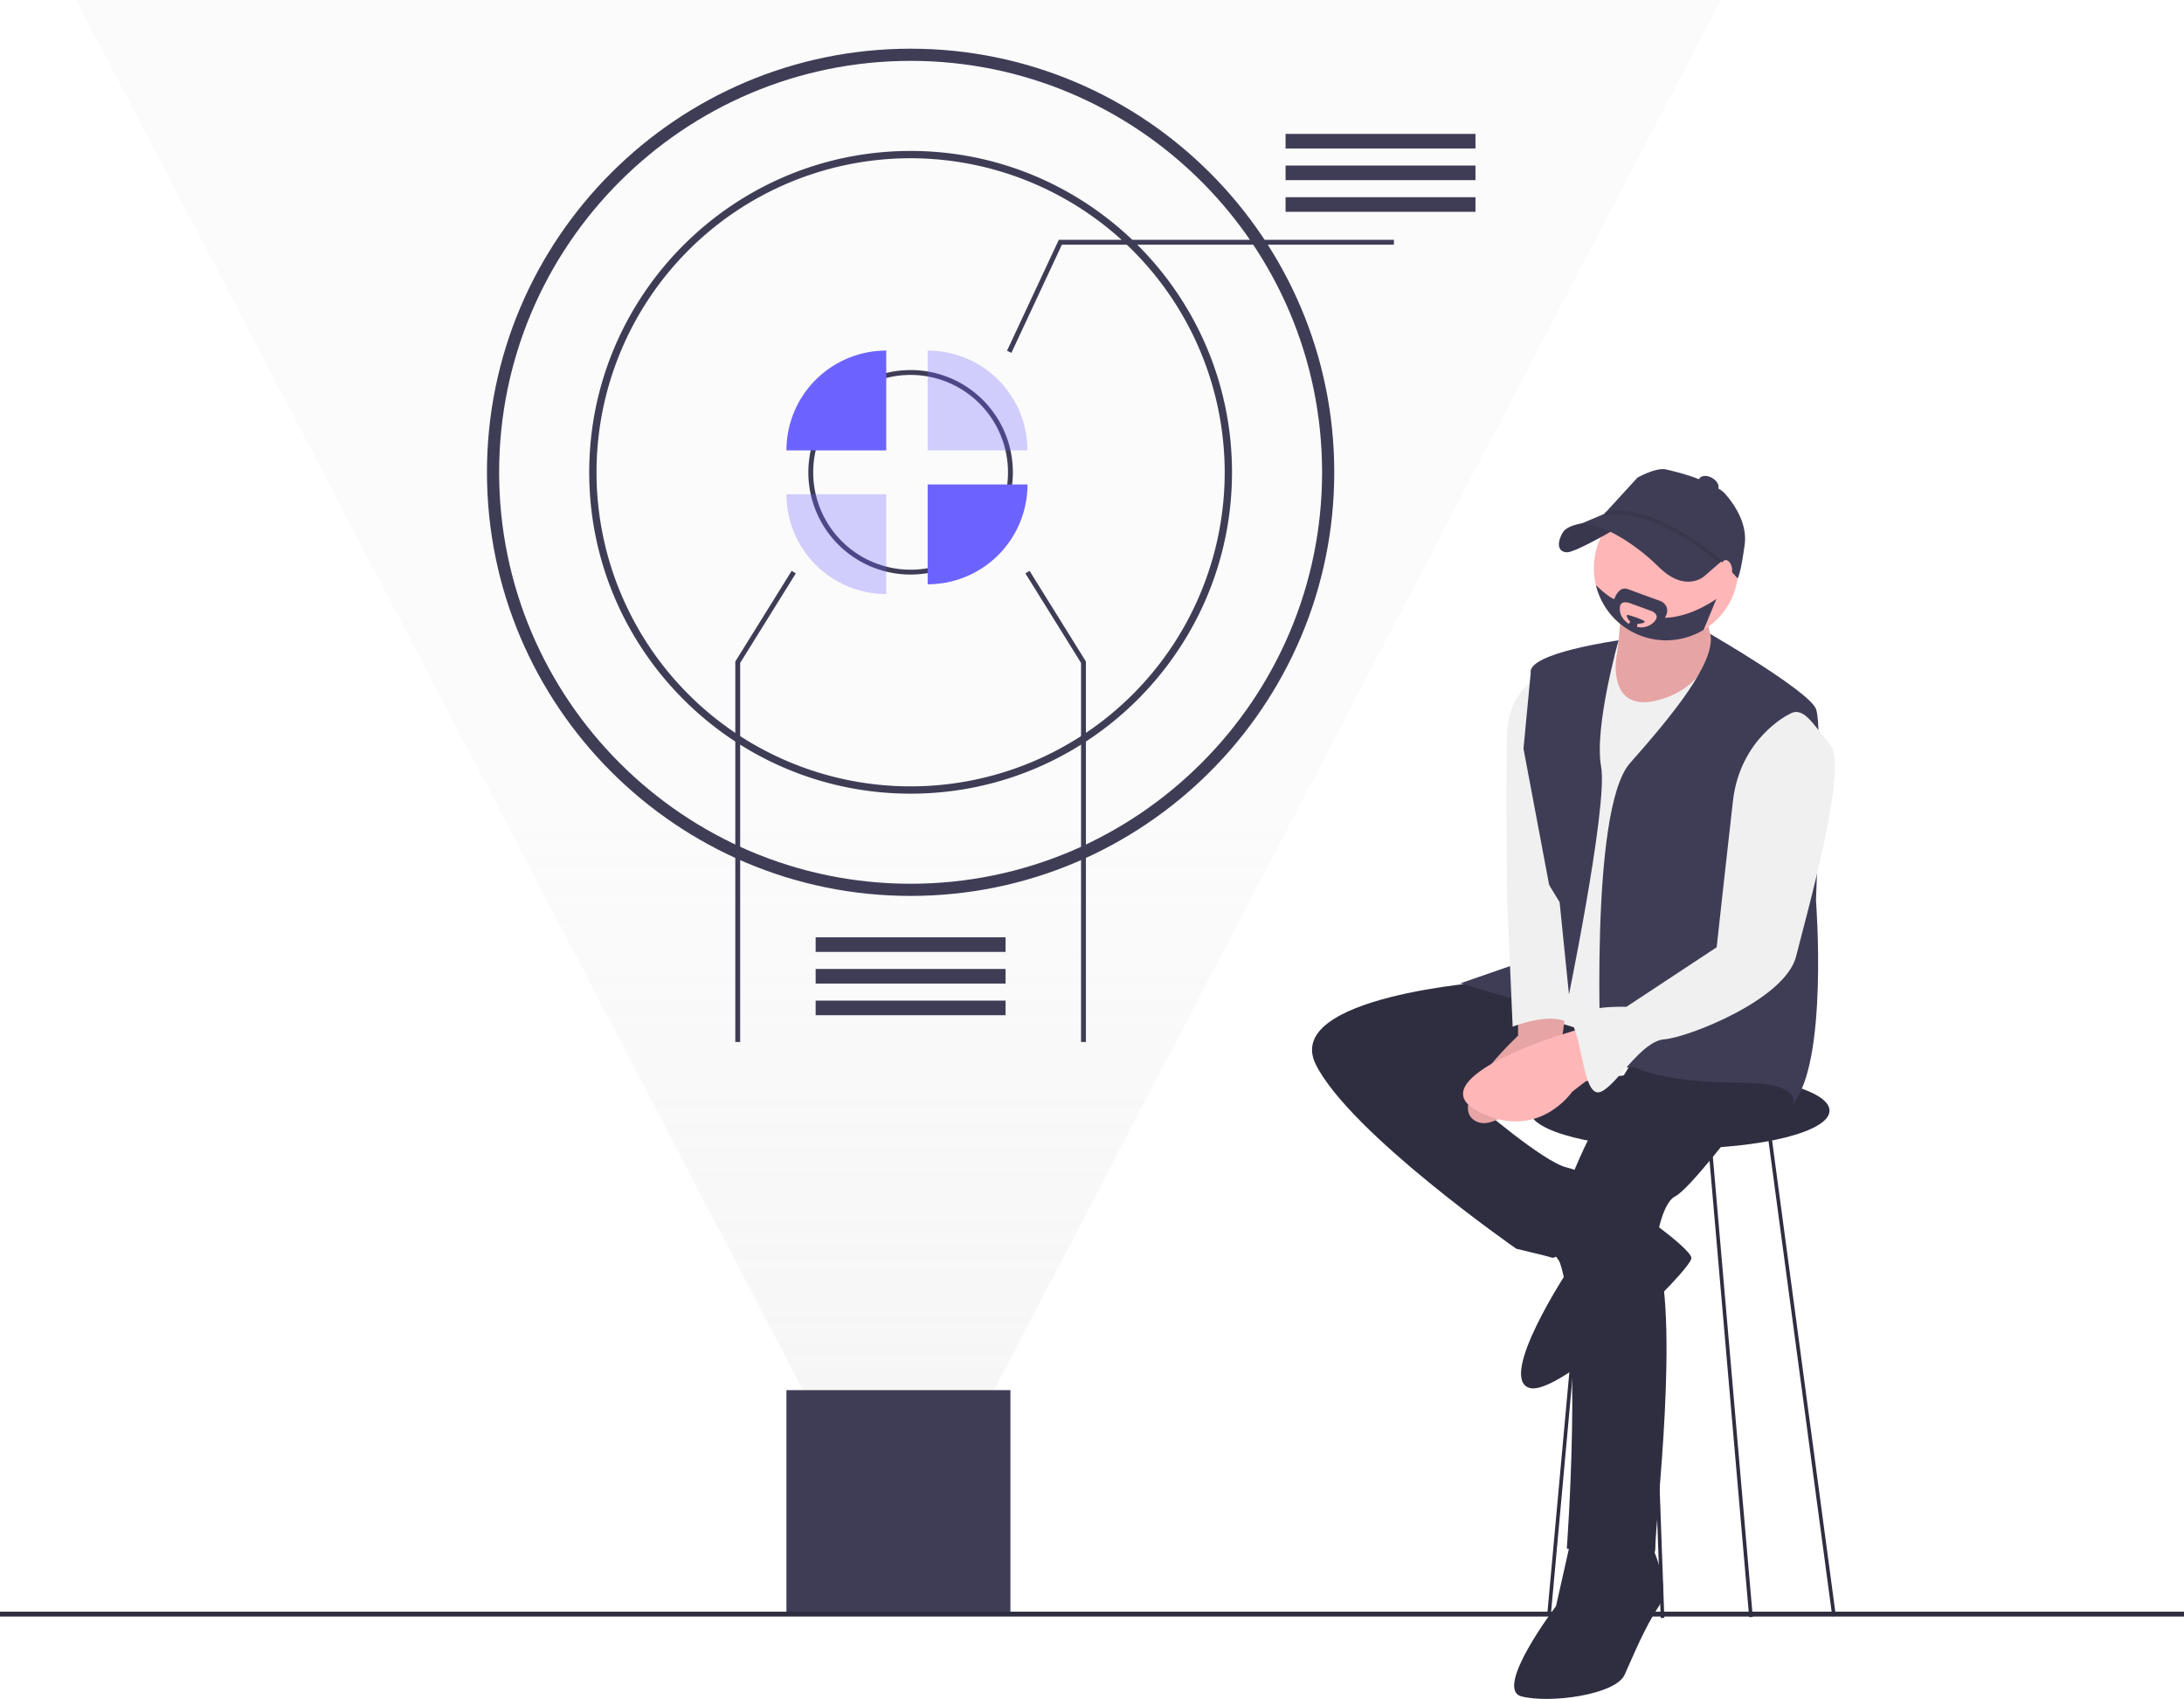 <svg xmlns="http://www.w3.org/2000/svg" xmlns:xlink="http://www.w3.org/1999/xlink" id="b65f622f-853e-450a-b3c6-fb36327b0801" width="897" height="697.835" data-name="Layer 1" viewBox="0 0 897 697.835"><defs><linearGradient id="b6650c28-d27b-462d-a47d-3aa47119cf7d" x1="369" x2="369" y1="646" gradientUnits="userSpaceOnUse"><stop offset="0" stop-color="#e4e4e4"/><stop offset=".473" stop-color="#f0f0f0" stop-opacity=".7"/></linearGradient></defs><title>futuristic_interface</title><polygon fill="url(#b6650c28-d27b-462d-a47d-3aa47119cf7d)" points="369 646 706.75 0 31.25 0 369 646 706.75 0 31.25 0 369 646" opacity=".4"/><rect width="92" height="92" x="323" y="571" fill="#3f3d56"/><path fill="#3f3d56" d="M525.5,469.082c-95.944,0-174-78.056-174-174s78.056-174,174-174c95.944,0,174,78.056,174,174S621.444,469.082,525.5,469.082Zm0-343c-93.187,0-169,75.813-169,169s75.813,169,169,169c93.187,0,169-75.813,169-169S618.687,126.082,525.5,126.082Z" transform="translate(-151.5 -101.082)"/><path fill="#3f3d56" d="M525.5,427.082c-72.785,0-132-59.215-132-132s59.215-132,132-132,132,59.215,132,132S598.285,427.082,525.5,427.082Zm0-261a129,129,0,1,0,129,129A129.146,129.146,0,0,0,525.5,166.082Z" transform="translate(-151.5 -101.082)"/><path fill="#3f3d56" d="M525.5,337.082a42,42,0,1,1,42-42A42.048,42.048,0,0,1,525.5,337.082Zm0-82a40,40,0,1,0,40,40A40.045,40.045,0,0,0,525.5,255.082Z" transform="translate(-151.5 -101.082)"/><path fill="#6c63ff" d="M515.5,245.082a41,41,0,0,0-41,41h41Z" transform="translate(-151.5 -101.082)"/><path fill="#6c63ff" d="M474.5,304.082a41,41,0,0,0,41,41v-41Z" opacity=".3" transform="translate(-151.5 -101.082)"/><path fill="#6c63ff" d="M532.5,245.082v41h41A41,41,0,0,0,532.5,245.082Z" opacity=".3" transform="translate(-151.5 -101.082)"/><path fill="#6c63ff" d="M532.5,341.082a41,41,0,0,0,41-41h-41Z" transform="translate(-151.5 -101.082)"/><polygon fill="#3f3d56" points="415.406 144.923 413.594 144.077 434.863 98.5 572.5 98.5 572.5 100.5 436.137 100.5 415.406 144.923"/><rect width="78" height="6" x="528" y="55" fill="#3f3d56"/><rect width="78" height="6" x="528" y="68" fill="#3f3d56"/><rect width="78" height="6" x="528" y="81" fill="#3f3d56"/><rect width="78" height="6" x="335" y="385" fill="#3f3d56"/><rect width="78" height="6" x="335" y="398" fill="#3f3d56"/><rect width="78" height="6" x="335" y="411" fill="#3f3d56"/><polygon fill="#3f3d56" points="446 428 444 428 444 272.286 421.15 235.528 422.85 234.472 446 271.714 446 428"/><polygon fill="#3f3d56" points="304 428 302 428 302 271.714 325.151 234.472 326.849 235.528 304 272.286 304 428"/><rect width="897" height="2" y="662" fill="#2f2e41"/><ellipse cx="689.863" cy="456.192" fill="#2f2e41" rx="61.548" ry="15.572"/><path fill="#ffb6b6" d="M817.263,350.014s-.742,29.662-6.674,33.369,10.382,14.831,10.382,14.831l24.471-4.449,15.572-19.28s-11.123-13.348-7.415-24.471Z" transform="translate(-151.5 -101.082)"/><path d="M817.263,350.014s-.742,29.662-6.674,33.369,10.382,14.831,10.382,14.831l24.471-4.449,15.572-19.28s-11.123-13.348-7.415-24.471Z" opacity=".1" transform="translate(-151.5 -101.082)"/><path fill="#f0f0f0" d="M783.894,378.934s-12.606,5.191-13.348,22.988,0,69.705,0,69.705l21.505-1.483Z" transform="translate(-151.5 -101.082)"/><rect width="1.483" height="200.885" x="890.676" y="564.911" fill="#2f2e41" transform="translate(-232.012 23.278) rotate(-7.637)"/><rect width="1.483" height="197.246" x="861.385" y="568.398" fill="#2f2e41" transform="translate(-205.947 -24.038) rotate(-4.96)"/><rect width="227.49" height="1.483" x="684.239" y="650.893" fill="#2f2e41" transform="translate(-74.916 1286.071) rotate(-84.79)"/><rect width="1.483" height="231.188" x="829.424" y="534.533" fill="#2f2e41" transform="translate(-174.322 -70.836) rotate(-2.059)"/><path fill="#2f2e41" d="M763.131,504.254s-85.277,5.932-71.188,34.111,82.311,75.637,82.311,75.637,12.606,2.966,14.831,3.708,36.335-22.246,36.335-22.246-20.763-12.606-30.403-14.831-37.077-25.954-37.077-25.954l77.12-19.28-45.234-38.56Z" transform="translate(-151.5 -101.082)"/><path fill="#2f2e41" d="M831.353,522.792s-48.942,69.233-39.302,96.535S795.017,737.097,795.017,737.097s36.335,11.865,36.335,0,10.382-95.658,0-123.837c0,0,2.225-17.797,8.157-20.763S866.205,562.094,866.205,562.094s22.246-10.382,19.28-20.022S831.353,522.792,831.353,522.792Z" transform="translate(-151.5 -101.082)"/><path fill="#ffb6b6" d="M865.463,334.442A29.662,29.662,0,1,1,835.802,304.78,29.649,29.649,0,0,1,865.463,334.442Z" transform="translate(-151.5 -101.082)"/><path fill="#f0f0f0" d="M855.082,364.103s44.492,18.538,37.818,42.268-20.763,126.062-42.268,126.062-66.738-11.865-69.705-16.314,11.123-94.917,11.123-94.917,17.038-55.159,23.35-50.567c0,0-4.07,23.872,17.435,17.939S855.082,364.103,855.082,364.103Z" transform="translate(-151.5 -101.082)"/><path fill="#3f3d56" d="M816.287,364.103s-37.584,5.191-36.101,13.348l-2.966,31.145L789.085,471.626l-1.483,20.763-36.335,12.606,43.009,12.606s17.797-85.277,14.831-101.591S816.287,364.103,816.287,364.103Z" transform="translate(-151.5 -101.082)"/><path fill="#3f3d56" d="M853.93,361.477s40.454,23.39,43.42,30.805,0,78.603,0,78.603,5.191,66.738-9.64,83.794c0,0,5.191-8.898-22.246-8.898s-40.785-5.191-41.526-5.932-14.831,0-14.831,0-5.191-106.04,11.865-125.32S856.486,372.939,853.93,361.477Z" transform="translate(-151.5 -101.082)"/><path fill="#ffb6b6" d="M774.996,517.602v8.898S745.334,553.937,757.199,561.352,792.051,534.657,792.051,534.657l2.794-19.82Z" transform="translate(-151.5 -101.082)"/><path d="M774.996,517.602v8.898S745.334,553.937,757.199,561.352,792.051,534.657,792.051,534.657l2.794-19.82Z" opacity=".1" transform="translate(-151.5 -101.082)"/><path fill="#2f2e41" d="M786.86,611.777l8.157,11.865s-28.178,43.009-15.572,47.458,67.48-48.942,66.738-53.391-26.695-22.246-26.695-22.246Z" transform="translate(-151.5 -101.082)"/><path fill="#2f2e41" d="M797.242,731.165l-6.674,29.662S764.614,794.937,776.479,797.903s38.56-.742,42.268-8.898,8.157-19.28,14.089-28.178-5.191-29.662-5.191-29.662Z" transform="translate(-151.5 -101.082)"/><path fill="#f0f0f0" d="M775.737,458.279l-5.191,13.348,2.225,51.166s18.538-7.415,24.471,0l-5.191-51.166-8.157-13.348Z" transform="translate(-151.5 -101.082)"/><path fill="#ffb6b6" d="M803.174,522.792,789.085,527.242s-54.874,17.797-30.403,30.403,38.56-8.157,38.56-8.157l9.64-7.415Z" transform="translate(-151.5 -101.082)"/><path fill="#f0f0f0" d="M886.227,394.506s-20.022,9.64-22.988,35.594-6.674,60.065-6.674,60.065l-37.077,24.471s-25.356-1.006-21.576,8.395,4.521,29.423,11.195,26.457,16.314-20.763,25.954-21.505,49.683-16.314,54.132-34.111,21.505-77.862,14.089-86.76S892.159,390.799,886.227,394.506Z" transform="translate(-151.5 -101.082)"/><path fill="#3f3d56" d="M807.73,315.534s-11.868-.18-14.455,4.404-1.737,7.908,1.771,7.992,19.843-9.54,19.843-9.54Z" transform="translate(-151.5 -101.082)"/><path d="M807.73,315.534s-11.868-.18-14.455,4.404-1.737,7.908,1.771,7.992,19.843-9.54,19.843-9.54Z" opacity=".1" transform="translate(-151.5 -101.082)"/><path fill="#3f3d56" d="M859.605,330.71l-8.117,7.033s-7.707,7.146-18.8-3.856-26.783-19.738-33.247-17.105l16.477-6.936,16.012-.444,18.193,7.661Z" transform="translate(-151.5 -101.082)"/><path fill="#3f3d56" d="M865.146,338.636a101.032,101.032,0,0,0-10.185-9.988c-6.996-6.006-16.887-12.946-27.407-15.377,0,0-10.553-3.349-18.064-.121l14.522-15.861s7.849-4.458,11.952-3.328c0,0,13.801,2.968,17.705,6.436.11.097.211.195.304.291h0a10.1,10.1,0,0,1,6.151,3.332c3.554,4.06,9.143,12.017,7.931,20.852C866.305,337.632,865.146,338.636,865.146,338.636Z" transform="translate(-151.5 -101.082)"/><path d="M857.682,332.529c-29.895-25.19-46.886-19.712-47.054-19.654l-.492-1.399c.715-.252,17.867-5.895,48.502,19.919Z" opacity=".1" transform="translate(-151.5 -101.082)"/><ellipse cx="853.228" cy="299.96" fill="#3f3d56" rx="2.966" ry="4.449" transform="translate(15.341 787.815) rotate(-60)"/><ellipse cx="860.643" cy="334.812" fill="#ffb6b6" rx="2.225" ry="3.708" transform="translate(-190.858 26.838) rotate(-8.311)"/><path fill="#3f3d56" d="M835.29,354.849c2.84-4.746-1.535-6.785-1.535-6.785s-10.011-3.648-13.733-5.013c-3.73-1.357-5.465,4.012-5.465,4.012-.675.319-4.738-2.781-7.593-5.658a29.673,29.673,0,0,0,44.24,18.39l5.25-12.688C849.208,351.94,842.147,354.592,835.29,354.849Zm-4.546,1.787a7.309,7.309,0,0,1-6.926,1.921l.23-1.246s4.301-.215,2.484-1.32a33.998,33.998,0,0,0-6.281-2.291s-1.372-.497.015,1.787l.771.949-.556.905s-4.034-2.358-3.656-6.444c0,0-.423-3.715,4.479-1.928,4.909,1.795,8.446,3.077,8.446,3.077S833.866,353.551,830.745,356.636Z" transform="translate(-151.5 -101.082)"/></svg>